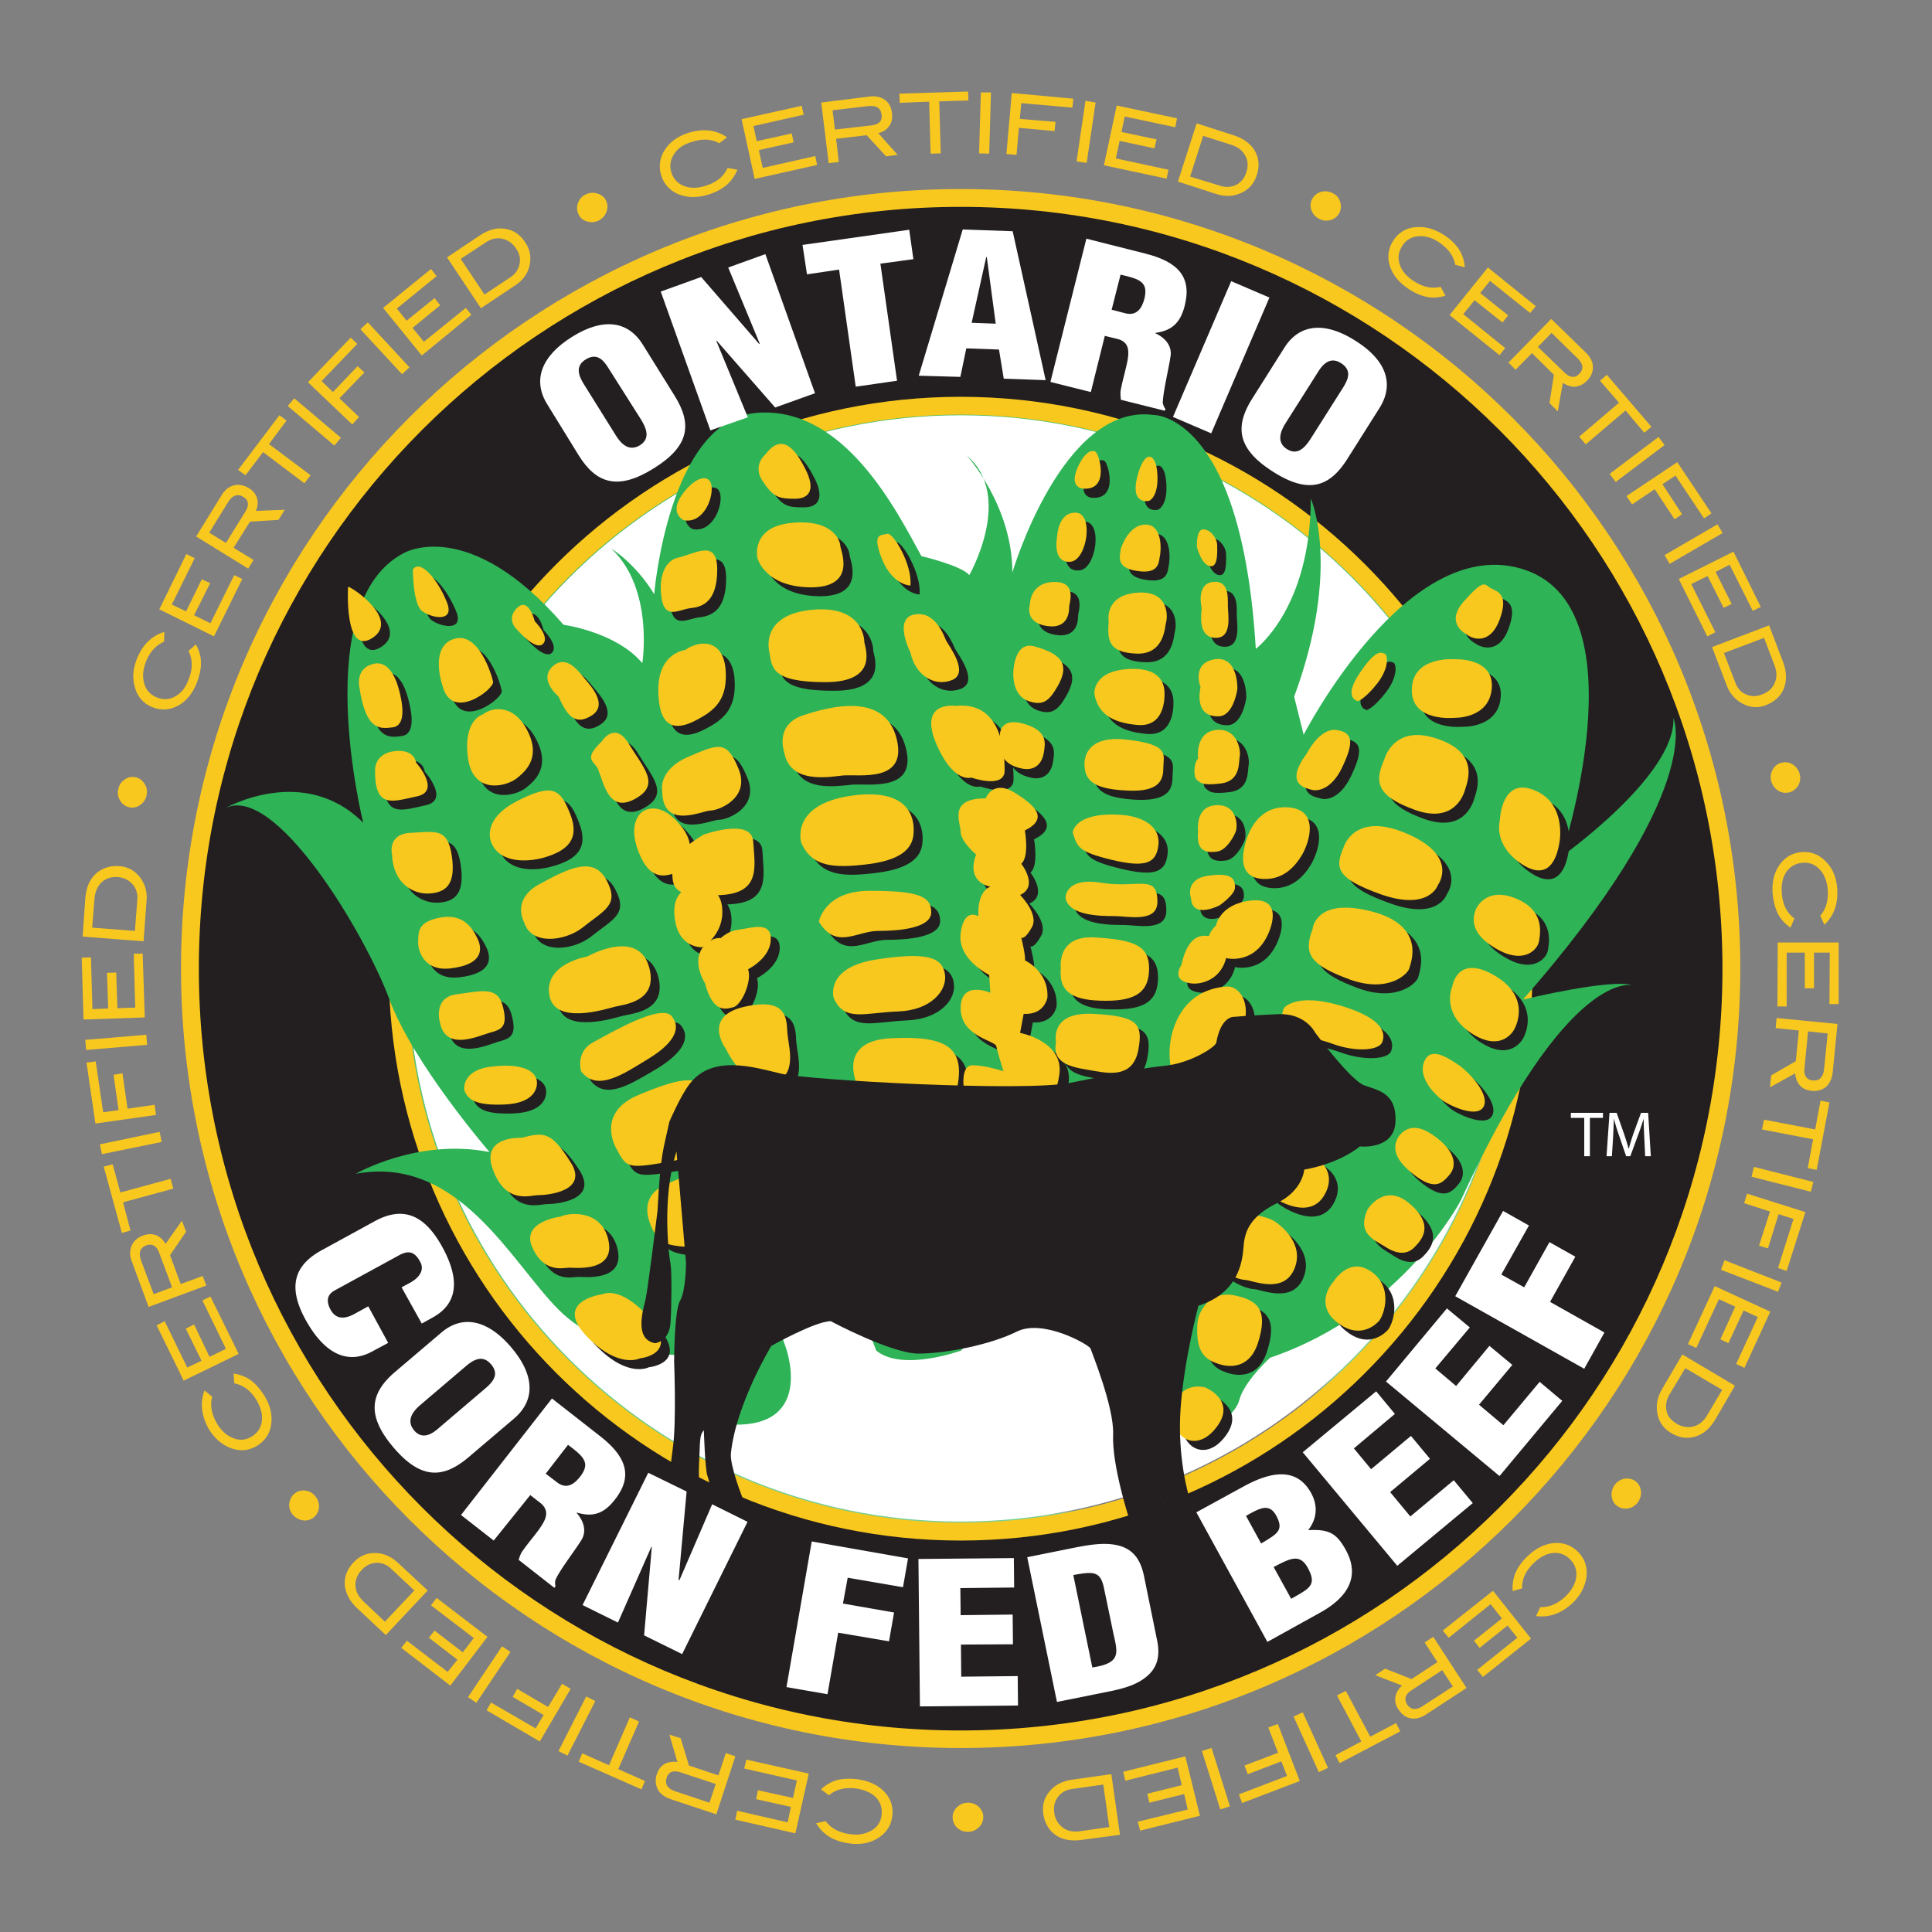 <svg id="Layer_1" xmlns="http://www.w3.org/2000/svg" xmlns:xlink="http://www.w3.org/1999/xlink" viewBox="0 0 65 65">
  <rect x="0" y="0" width="65" height="65" fill="#808080" stroke="none"/>
  <style>
  </style>
  <defs>
    <path id="SVGID_20_" d="M14.03-245.17h37.58V-183H14.03z"/>
  </defs>
  <clipPath id="SVGID_2_">
    <use xlink:href="#SVGID_20_" overflow="visible"/>
  </clipPath>
  <path d="M54.58 95.8c0 2.02-1.65 3.67-3.67 3.67H20.54c-2.02 0-3.67-1.65-3.67-3.67V39.98c0-2.02 1.65-3.67 3.67-3.67h30.37c2.02 0 3.67 1.65 3.67 3.67V95.8z" clip-path="url(#SVGID_2_)" fill-rule="evenodd" clip-rule="evenodd" fill="#00aeaa"/>
  <path d="M50.91 100.04H20.54c-2.34 0-4.24-1.9-4.24-4.24V39.98c0-2.34 1.9-4.24 4.24-4.24h30.37c2.34 0 4.24 1.9 4.24 4.24V95.8c0 2.34-1.9 4.24-4.24 4.24M20.54 36.87c-1.71 0-3.1 1.39-3.1 3.1V95.8c0 1.71 1.39 3.1 3.1 3.1h30.37c1.71 0 3.1-1.39 3.1-3.1V39.98c0-1.71-1.39-3.1-3.1-3.1H20.54z" clip-path="url(#SVGID_2_)" fill="#fff"/>
  <path d="M21.74 40.69c-.03-.29-.23-.45-.54-.45-.35 0-.56.27-.56.8 0 .38.09.74.59.74.32 0 .47-.2.51-.46h.95c-.09.71-.64 1.13-1.44 1.13-1 0-1.6-.55-1.6-1.44 0-.89.66-1.44 1.5-1.44.92 0 1.43.42 1.51 1.12h-.92zM22.91 39.64h.99v1.64c0 .27.06.5.46.5.36 0 .46-.21.46-.5v-1.64h.99v1.55c0 .88-.45 1.26-1.45 1.26-.93 0-1.45-.32-1.45-1.27v-1.54zM26.21 42.38v-2.74h.99v2.1h1.36v.64zM28.17 39.64h2.76v.72h-.88v2.02h-.99v-2.02h-.89zM31.09 39.64h.99v1.64c0 .27.06.5.46.5.36 0 .46-.21.46-.5v-1.64h.99v1.55c0 .88-.45 1.26-1.45 1.26-.93 0-1.45-.32-1.45-1.27v-1.54zM35.35 41.42v.95h-.99v-2.73h1.42c1 0 1.33.25 1.33.78 0 .31-.15.58-.51.67.32.11.51.17.51.73 0 .36-.01.48.1.48v.08h-1a1.87 1.87 0 0 1-.05-.48c0-.36-.07-.47-.53-.47h-.28zm0-.6h.39c.31 0 .47-.07.47-.26s-.17-.29-.4-.29h-.46v.55zM37.49 42.38v-2.74h2.45v.64h-1.47v.39h1.25v.64h-1.25v.43H40v.64zM20.81 45.6v.95h-.99v-2.73h1.42c1 0 1.33.25 1.33.78 0 .32-.15.58-.51.67.32.11.51.18.51.73 0 .36-.01.48.1.48v.08h-1a1.87 1.87 0 0 1-.05-.48c0-.36-.07-.48-.53-.48h-.28zm0-.6h.39c.31 0 .47-.07.47-.26s-.17-.29-.4-.29h-.46V45zM22.95 46.55v-2.73h2.45v.63h-1.47v.4h1.25v.63h-1.25v.43h1.53v.64zM27.3 44.61a.258.258 0 0 0-.14-.19.655.655 0 0 0-.25-.05c-.22 0-.31.06-.31.16 0 .41 1.73.15 1.73 1.15 0 .63-.58.94-1.41.94-.79 0-1.31-.42-1.33-.92h.95c.02.1.08.17.16.22.08.05.18.07.28.07.25 0 .41-.07.41-.2 0-.41-1.73-.13-1.73-1.17 0-.58.55-.87 1.3-.87.84 0 1.22.39 1.29.87h-.95zM28.55 46.55v-2.74H30c.87 0 1.28.36 1.28.92 0 .59-.39.96-1.25.96h-.5v.85h-.98zm1.4-1.49c.23 0 .4-.08.4-.32 0-.25-.32-.29-.53-.29h-.28v.61h.41zM34.49 45.17c0 .93-.69 1.46-1.58 1.46-.95 0-1.58-.53-1.58-1.46 0-.86.64-1.42 1.58-1.42 1.08-.01 1.58.7 1.58 1.42m-2.17 0c0 .35.12.79.59.79.43 0 .59-.33.59-.79 0-.37-.17-.77-.6-.76-.45 0-.58.41-.58.76M36.75 45.31l-.04-.62v-.87h.95v2.73h-.93l-1.07-1.49.04.63v.86h-.95v-2.73h.92zM39.63 44.61a.258.258 0 0 0-.14-.19.669.669 0 0 0-.26-.05c-.22 0-.31.06-.31.16 0 .41 1.73.15 1.73 1.15 0 .63-.58.94-1.41.94-.79 0-1.31-.42-1.33-.92h.95c.02.1.08.17.16.22.08.05.18.07.28.07.25 0 .41-.07.41-.2 0-.41-1.73-.13-1.73-1.17 0-.58.55-.87 1.3-.87.84 0 1.22.39 1.29.87h-.94zM40.57 46.55l1.08-2.74h1l1.08 2.74h-.98l-.12-.36h-.98l-.11.36h-.97zm1.57-1.91l-.31.98h.62l-.31-.98zM43.86 46.55v-2.73h1.44c.68 0 1.22.14 1.22.69 0 .28-.2.49-.39.6.33.08.5.33.5.63 0 .61-.51.82-1.3.82h-1.47zm.98-2.1v.46h.41c.2 0 .34-.08.34-.24 0-.21-.19-.22-.4-.22h-.35zm0 .96v.51h.43c.24 0 .43-.05.43-.25 0-.24-.23-.25-.54-.25h-.32zM46.91 46.55v-2.73h.99v2.09h1.36v.64zM49.43 46.55v-2.73h2.46v.63h-1.47v.4h1.24v.63h-1.24v.43h1.52v.64zM25.73 56.3l-.15-.85c-.89.83-1.8 1.07-2.98 1.07-1.5 0-2.82-.74-2.82-2.39 0-3.6 5.63-1.96 5.63-3.44 0-.57-.7-.65-1.03-.65-.44 0-1.03.09-1.1.77h-3.02c0-1.68 1.19-2.66 4.32-2.66 3.75 0 3.97 1.39 3.97 3.28v3.7c0 .45.02.68.42 1.01v.15h-3.24zm-.32-3.51c-1.03.5-2.39.26-2.39 1.28 0 .39.38.67 1 .67 1.11 0 1.47-.86 1.39-1.95M32.32 53.83c0 .32.12.56.33.72.2.15.47.24.77.24.48 0 1-.15 1-.71 0-1.27-4.85-.26-4.85-3.32 0-2.02 2.1-2.61 3.75-2.61 1.72 0 3.75.39 3.93 2.49h-2.86a.818.818 0 0 0-.3-.57c-.17-.14-.39-.2-.63-.2-.54 0-.89.17-.89.56 0 1.1 5 .36 5 3.32 0 1.65-1.36 2.76-4.26 2.76-1.81 0-3.81-.56-3.97-2.69h2.98zM43.66 51.4c-.02-.35-.14-.62-.33-.82-.2-.21-.47-.32-.82-.32-1.18 0-1.38 1.22-1.38 2.16 0 1.19.45 1.98 1.38 1.98.82 0 1.13-.56 1.22-1.18h3.17c-.14 1.19-.68 2.02-1.48 2.55-.79.51-1.81.74-2.92.74-2.55 0-4.52-1.44-4.52-4.11 0-2.7 1.9-4.26 4.52-4.26 2.12 0 4.11.91 4.34 3.25h-3.18zM20.46 61.55h-.66l1.07-2.73h.72l1.06 2.73h-.68l-.19-.56h-1.11l-.21.56zm.37-1.04h.76l-.37-1.08h-.01l-.38 1.08zM23.39 60.7c0 .15.09.44.64.44.3 0 .63-.06.63-.35 0-.21-.23-.27-.54-.34l-.32-.07c-.48-.1-.95-.2-.95-.8 0-.3.18-.84 1.15-.84.92 0 1.17.55 1.17.88h-.6c-.02-.12-.07-.41-.61-.41-.24 0-.52.08-.52.33 0 .21.19.26.32.29l.73.16c.41.09.79.24.79.73 0 .82-.92.89-1.18.89-1.1 0-1.28-.57-1.28-.91h.57zM27.6 59.71c-.05-.16-.15-.47-.67-.47-.3 0-.74.18-.74.95 0 .49.21.93.74.93.35 0 .59-.18.67-.51h.63c-.13.59-.55 1.01-1.3 1.01-.8 0-1.37-.49-1.37-1.43 0-.95.61-1.44 1.38-1.44.9 0 1.26.56 1.3.97h-.64zM28.56 59.92h1.17v.49h-1.17zM30.55 61.55h-.66l1.07-2.73h.72l1.06 2.73h-.68l-.19-.56h-1.11l-.21.56zm.37-1.04h.76l-.37-1.08h-.01l-.38 1.08zM35.39 61.74l-.36-.31c-.28.15-.59.18-.77.18-.4 0-1.44-.16-1.44-1.44s1.04-1.44 1.44-1.44c.4 0 1.44.16 1.44 1.44 0 .45-.13.76-.31.97l.33.28-.33.32zm-.77-1.24l.32.27c.08-.14.14-.33.14-.58 0-.76-.48-.95-.81-.95-.34 0-.82.19-.82.95s.48.95.82.95c.1 0 .22-.02.34-.07l-.3-.26.31-.31zM38.57 60.59c0 .72-.48 1.03-1.23 1.03-.28 0-.69-.06-.95-.33-.16-.17-.23-.39-.23-.66v-1.81h.64v1.77c0 .38.24.55.53.55.43 0 .61-.19.61-.52v-1.8h.64v1.77zM39.43 61.55h-.66l1.07-2.73h.72l1.06 2.73h-.68l-.19-.56h-1.11l-.21.56zm.38-1.04h.76l-.37-1.08h-.01l-.38 1.08zM42.04 60.99h.63v.56h-.63zM44.41 58.74c.4 0 1.44.15 1.44 1.44 0 1.28-1.04 1.44-1.44 1.44-.4 0-1.44-.15-1.44-1.44 0-1.28 1.05-1.44 1.44-1.44m0 2.39c.34 0 .81-.19.81-.95s-.48-.95-.81-.95c-.34 0-.82.19-.82.95.01.76.48.95.82.95M46.31 58.82h1.52c.8 0 .95.54.95.77 0 .3-.17.56-.46.65.25.1.38.18.38.69 0 .4 0 .5.13.54v.07h-.69c-.04-.13-.07-.27-.07-.55 0-.37-.03-.52-.49-.52h-.65v1.07h-.61v-2.72zm1.35 1.2c.33 0 .48-.1.48-.37 0-.14-.07-.36-.44-.36h-.78v.73h.74zM50.66 60.07h1.25v1.47h-.42l-.06-.34c-.16.17-.39.41-.94.41-.72 0-1.38-.47-1.38-1.43 0-.74.45-1.44 1.46-1.44h.01c.92 0 1.28.54 1.32.92h-.63c0-.11-.21-.45-.66-.45-.45 0-.86.28-.86.98 0 .74.45.94.87.94.14 0 .6-.05.73-.6h-.7v-.46z" clip-path="url(#SVGID_2_)" fill="#fff"/>
  <g>
    <defs>
      <path id="SVGID_32_" d="M14.03-245.17h37.58V-183H14.03z"/>
    </defs>
    <clipPath id="SVGID_3_">
      <use xlink:href="#SVGID_32_" overflow="visible"/>
    </clipPath>
  </g>
  <g>
    <defs>
      <path id="SVGID_43_" d="M16.89 34.64c0-9.08 7.36-16.43 16.43-16.43 9.08 0 16.43 7.36 16.43 16.43s-7.36 16.43-16.43 16.43-16.43-7.36-16.43-16.43m-5.45 0c0 12.09 9.8 21.88 21.88 21.88 12.08 0 21.89-9.8 21.89-21.88 0-12.09-9.8-21.88-21.89-21.88-12.08-.01-21.88 9.79-21.88 21.88"/>
    </defs>
    <clipPath id="SVGID_5_">
      <use xlink:href="#SVGID_43_" overflow="visible"/>
    </clipPath>
    <radialGradient id="SVGID_7_" cx=".503" cy="-448.118" r="1" gradientTransform="matrix(21.883 0 0 -21.883 22.322 -9771.53)" gradientUnits="userSpaceOnUse">
      <stop offset="0" stop-color="#fff"/>
      <stop offset=".113" stop-color="#fafdfb"/>
      <stop offset=".253" stop-color="#eaf7ee"/>
      <stop offset=".407" stop-color="#d1eeda"/>
      <stop offset=".572" stop-color="#aee1bd"/>
      <stop offset=".745" stop-color="#81d198"/>
      <stop offset=".923" stop-color="#4abd6c"/>
      <stop offset="1" stop-color="#30b357"/>
    </radialGradient>
    <path clip-path="url(#SVGID_5_)" fill="url(#SVGID_7_)" d="M11.44 12.75h43.77v43.77H11.44z"/>
  </g>
  <g>
    <defs>
      <path id="SVGID_46_" d="M.64-.21H64v65.95H.64z"/>
    </defs>
    <clipPath id="SVGID_9_">
      <use xlink:href="#SVGID_46_" overflow="visible"/>
    </clipPath>
    <path d="M13.72 32.58c0-10.28 8.33-18.61 18.6-18.61s18.6 8.33 18.6 18.61-8.33 18.61-18.6 18.61-18.6-8.33-18.6-18.61" clip-path="url(#SVGID_9_)" fill="#fff"/>
    <path d="M32.32 6.36C17.84 6.36 6.09 18.1 6.09 32.58s11.74 26.23 26.23 26.23 26.23-11.74 26.23-26.23S46.81 6.36 32.32 6.36m0 44.87c-10.29 0-18.64-8.35-18.64-18.64 0-10.3 8.35-18.64 18.64-18.64 10.3 0 18.64 8.35 18.64 18.64 0 10.29-8.34 18.64-18.64 18.64" clip-path="url(#SVGID_9_)" fill="#f9c81e"/>
    <path d="M32.32 6.96c-14.15 0-25.63 11.47-25.63 25.63 0 14.15 11.47 25.63 25.63 25.63s25.63-11.47 25.63-25.63c0-14.16-11.48-25.63-25.63-25.63m0 44.87c-10.63 0-19.24-8.62-19.24-19.24 0-10.63 8.61-19.24 19.24-19.24 10.63 0 19.24 8.62 19.24 19.24s-8.61 19.24-19.24 19.24" clip-path="url(#SVGID_9_)" fill="#231f20"/>
    <path d="M22.97 45.59s-2.57.08-4.17-1.52c-1.61-1.61-3.37-5.22-6.83-4.58 0 0 2.09-1.21 4.5-.73 0 0-2.57-2.97-3.37-5.14-.8-2.17-3.85-7.31-5.54-6.42 0 0 2.65-1.53 4.66.48 0 0-1.85-7.39 1.36-9.07 0 0 2.17-1.29 5.38 2.41 0 0 1.77.24 2.65 1.29 0 0 .4-2.49-1.04-3.85 0 0 .8.48 1.44 1.53 0 0 .48-5.86 3.45-6.1 2.97-.24 4.74 3.37 5.54 4.82 0 0 1.36.32 1.61.64 0 0 1.52-2.65-.08-4.02 0 0 1.53 1.68 1.53 3.93 0 0 1.68-5.7 4.74-5.3 0 0 2.97-.08 3.45 7.87 0 0 1.85-1.37 1.85-5.06 0 0 1.04 2.33-.56 6.67l.32 1.28s3.53-6.9 7.47-5.54c3.93 1.37 1.2 9.64 1.2 9.64s3.85-2.73 3.77-4.66c0 0 1.12 2.41-5.06 9.47 0 0 2.97-.72 3.69-.48 0 0-2.17-.64-5.78 7.23 0 0-1.93 3.77-6.42 5.3 0 0-.88.8-1.04 1.44-.16.64-1.77 1.76-3.05.56l.32-3.21-4.42-1.36-2.21 2.33s-1.97.72-2.85 0l-1.05-2.73s-.8-.48-1.61-.32c0 0-.88 1.77-.4 2.89 0 0 1.04 2.73-1.77 2.65l-1.68-2.34z" clip-path="url(#SVGID_9_)" fill="#2fb357"/>
    <path d="M12.01 20.04s-.14 2.33.81 1.73c.95-.6-.64-1.7-.81-1.73M12.4 23.42s-.14-.6.42-.77c.57-.17.81.46.92.88.11.42.25 1.16-.21 1.23-.46.07-.92.11-1.13-1.34M12.92 26.17s0-.53.67-.6c.67-.07.7.39.7.39s.85.95.04 1.13c-.8.17-1.44.46-1.41-.92M13.49 29.06s-.17-.7.64-.74c.81-.04 1.23-.18 1.37.78.14.95-.18 1.23-.74 1.27-.57.03-1.23-.36-1.27-1.31M14.37 32.09s.07.91 1.09.79 1.09-.57.92-.97c-.18-.39-.49-.88-1.27-.74-.77.15-.74.47-.74.92M15.11 34.74s-.28-.88.56-.99c.85-.11 1.38-.28 1.55.42.18.7-.07.77-.46.88-.38.11-1.44.61-1.65-.31M15.92 36.98s-.12-.68.96-.8 1.45.2 1.49.48c.04.28-.12.76-1.09.8-.96.04-1.24-.16-1.36-.48M17.85 38.58s-1.41-.08-.96 1.08c.44 1.17 1.25.85 1.53.85s1.72-.12 1.08-1.13c-.65-.99-.89-.99-1.65-.8M19.17 41.24s-1.37.16-.96 1.04c.4.88 1.04.68 1.24.68.2 0 1.57.16 1.33-.92-.24-1.09-1.41-.92-1.61-.8M20.58 43.84s-1.75.22-.48 1.48c1.04 1.05 1.73.68 1.73.68s1.48-.14.16-1.52c-.89-.92-1.41-.64-1.41-.64M14.2 19.46s0 1.14.3 1.39c.3.24 1.14.42.84-.3-.3-.73-.9-1.45-1.14-1.09M15.2 23.41s-.48-1.33.36-1.61 1.28 1.2 1.32 1.45c.04.24-1.36 1.32-1.68.16M16.57 24.34s-.68.16-.52 1.45c.16 1.28 1.28 1 1.64.72.36-.28.84-.76.32-1.69-.52-.93-1.29-.65-1.44-.48M16.84 28.67s-.4-.76.84-1.41c1.24-.64 1.49-.4 1.81.44.32.84-.1 1.22-.88 1.44-.56.17-1.48.21-1.77-.47M17.93 31.32s-.44-.76.52-1.28 1.81-.96 2.25-.12c.44.84-.06.99-.84 1.61-.57.43-1.69.59-1.93-.21M20.06 32.48s1.74-1 2.09.4c.28 1.13-.84 1.21-1.17 1.29-.32.08-2.05.64-2.21-.4-.16-1.05 1.29-1.29 1.29-1.29M19.86 36.34s-.2-.64.4-.96c.6-.32 2.29-1.33 2.65-.88.36.44 0 .96-.8 1.45-.81.47-1.73 1.11-2.25.39M21.02 38.91s-.69-1.16.76-1.76c1.44-.6 2.25-.8 2.49.24.24 1.04-.08 1.77-1.49 2.01-1.4.23-1.4.19-1.76-.49M22.47 42s-.96-1.25.16-1.81 3.17-1.12 3.09.6c-.08 1.73-2.89 1.61-3.25 1.21M17.73 21.52s-.44-.36-.04-.76.6.44.6.44.52.52.28.76c-.24.25-.84-.44-.84-.44M19.09 23.73s-.71-.59-.16-1.04c.44-.36.84.2 1.04.44.2.24.8.88.24 1.24-.55.37-.84 0-1.12-.64M20.54 25.26s.44-.72.92.08c.48.8 1.08 1.37.2 1.85-.88.48-1.04-.52-1.24-1-.12-.29-.52-.33.12-.93M21.94 27.59s-.56.32-.16 1.37c.4 1.04.97.8 1.25.72.28-.08.84-.76.2-1.56-.64-.81-1.13-.61-1.29-.53M23.3 17.8s-.5-.23-.05-.85c.45-.63.95-.72.99-.27.05.44-.31 1.25-.94 1.12M22.53 20s0-.81.59-.95c.59-.13 1.31-.63 1.31.41 0 1.03-.45 1.26-.9 1.31-.46.05-1 .5-1-.77M23.35 22.17s-.95.09-.9 1.44c.04 1.35.72 1.22 1.31.9.59-.31 1.04-.68.95-1.71-.1-1.04-.91-.95-1.36-.63" clip-path="url(#SVGID_9_)" fill="#231f20"/>
    <path d="M22.58 26.9s-.15-.69.86-1.13c1.04-.45 1.31-.58 1.71.41.4.99-.68 1.4-.95 1.4-.27-.01-1.62.67-1.62-.68M23.98 28.39s1.62-.59 1.67.23c.04.81.27 1.71-1.04 1.8-1.31.09-1.62-.09-1.67-.54-.04-.46-.09-.82 1.04-1.49" clip-path="url(#SVGID_9_)" fill="#231f20"/>
    <path d="M23.93 32.17s-.72.05-.9-.81c-.18-.86.23-1.13.5-1.22.27-.09 1.04-.09 1.08.77.04.85-.68 1.26-.68 1.26" clip-path="url(#SVGID_9_)" fill="#231f20"/>
    <path d="M24.02 33.39s-.59-.9.13-1.4c.72-.5 1.35.68 1.35 1.13 0 .45-.32 1.03-.54 1.08-.22.04-.67.22-.94-.81" clip-path="url(#SVGID_9_)" fill="#231f20"/>
    <path d="M24.47 31.95s.27-.32.68-.36c.41-.05 1.13-.32 1.08.36-.05.67-.9 1.03-.9 1.03l-.86-1.03zM26.05 15.59s-.45.36-.09.9.54.58 1.08.58.68-.36.36-.99c-.32-.62-.77-1.26-1.35-.49M25.78 19.06s-.23-1.03 1.17-1.17c1.4-.13 1.63.63 1.63.77 0 .13.58 1.4-.99 1.4-1.59-.01-1.81-1-1.81-1M26.18 22.21s-.32-1.22 1.4-1.4c1.71-.18 1.8.95 1.8 1.08 0 .13.54 1.35-1.31 1.35-1.84.01-1.8-.49-1.89-1.03M26.68 25.59s-.31-.9.63-1.22c.95-.32 2.75-.76 3.16.77.41 1.53-1.26 1.21-1.8 1.26-.55.05-1.81.27-1.99-.81M27.26 28.65s-.4-1.26 1.62-1.58c2.03-.32 2.16.77 2.16 1.13 0 .36-.05.99-1.58 1.17-1.11.14-1.83.09-2.2-.72M27.85 31.31s.18-1.04 1.71-1.04c1.63 0 2.07.18 2.07.72s-1.08.63-1.8.63c-.72.01-1.39.64-1.98-.31M28.35 33.88s-.32-1.04 1.44-1.31 2.21-.04 2.3.5c.09.54-.45 1.21-1.57 1.26-1.14.05-1.81.36-2.17-.45M29.16 36.85s-.77-1.53 1.12-1.62c1.89-.09 2.57.32 2.16 1.89-.4 1.58-3.28-.27-3.28-.27M30.94 20s-.6 0-.96-.9 0-.78.18-.85c.17-.06.84 1.03.78 1.75M30.94 22.25s-.6-1.17.16-1.29c.67-.11.96.73 1.04.88.08.16.8 1.08.2 1.33-.6.24-1.24-.16-1.4-.92M32.46 24.05s-1.35-.21-.6 1.41c.56 1.2 1.12 1 1.12 1s1.12.4 1.12-.24-.12-2.33-1.64-2.17M36.76 16.75s-.52 0-.2-.72c.23-.53.48-.6.6-.52.12.07.48 1.28-.4 1.24M35.87 18.31s.04-.8.64-.76c.6.04.36 1.61-.2 1.64-.56.05-.48-.64-.44-.88M34.95 20.64s0-.76.84-.76c.76 0 .48.72.48.84s0 .76-.76.64-.56-.72-.56-.72M34.39 22.97s0-1.12.72-.92c.87.24 1.22.58.76 1.37-.28.48-.48.64-.96.48-.48-.17-.52-.73-.52-.93" clip-path="url(#SVGID_9_)" fill="#231f20"/>
    <path d="M33.95 25.06s-.04-.64.8-.4c.84.24.72.68.68.96-.04.28-.24.76-.96.48-.73-.28-.52-1.04-.52-1.04M38.96 17.15s-.64.16-.4-.8c.24-.96.64-.84.68-.08.05.76-.28.88-.28.88M38 18.79s.24-.84.84-.84.52.93.48 1.08c-.04.16 0 .6-.76.48-.76-.11-.56-.52-.56-.72M37.6 21.2s-.16-.88.97-.96c1.12-.08 1 .88.96 1-.04.12-.04 1.08-1 1.04-.97-.03-.97-.48-.93-1.08M37.12 23.65s-.08-.76 1.12-.84c1.2-.08 1.24.6 1.24.84s-.04 1.13-.92 1.04c-.88-.08-1.32-.4-1.44-1.04M36.8 26.1s-.16-1.08 1.37-.92c1.52.16 1.28.52 1.28.92s-.08.84-1.16.81c-1.09-.05-1.45-.29-1.49-.81M36.39 28.31s.04-.68 1.57-.6c.8.04 1.41.4 1.32 1.04-.07.57-.4.76-1.56.48-1.16-.28-1.16-.44-1.33-.92M36.15 30.52s-.04-.72 1.2-.52c1.24.2 1.89-.32 1.89.64 0 .72-1 .48-1.44.48-.44 0-1.52 0-1.65-.6M35.99 32.88s-.16-1.12 1.16-1.04c1.32.08 1.81.28 1.81 1.04s-.4 1.08-1.45 1.08c-1.03.01-1.6-.23-1.52-1.08M35.83 35.37s-.24-1.04 1.24-.97c1.49.08 1.69.32 1.53 1.2-.16.88-.84.84-1.48.72-.64-.1-1.45-.18-1.29-.95M40.57 18.71s-.04-.64.24-.6c.28.04.44.36.44.52 0 .16.04.72-.2.72-.24.01-.4-.35-.48-.64M40.73 20.76s-.2-.8.36-.88c.56-.08.52.52.52.8s.16 1.08-.4 1.08-.52-.64-.48-1M40.69 23.41s-.32-.8.48-.93c.8-.12.76 1 .76 1s-.12.92-.64.92-.72-.35-.6-.99M40.61 25.82s-.12-.88.6-.97c.72-.08.84.68.8.88-.04.2.04.84-.64.92-.68.08-.68-.04-.8-.12-.12-.07-.12-.55.04-.71M40.61 28.27s-.12-.84.6-.88c.72-.04.72.68.68.84-.04.16-.32.68-.64.72-.32.04-.72.04-.64-.68M40.37 30.52s-.24-.65.6-.76c.84-.12.88.16.88.4 0 .24-.52.6-.52.6s-.92.48-.96-.24M40.05 32.77s.12-.72.52-.92c.4-.2.96.16 1 .36.04.2-.04.6-.32.88s-.76.4-1.13.24c-.35-.16-.07-.56-.07-.56M39.73 36.34s-.24-.8.16-1.68c.4-.89 1.13-1.13 1.69-1.17.56-.04 1.16 1.05-.12 2.41-1.29 1.36-1.73.44-1.73.44M45.99 23.89s-.52-.08.04-.92c.56-.84.73-.72.84-.68.12.04.16.48-.24 1s-.64.6-.64.6M44.26 25.66s.44-.88 1-.8c.56.08.6.4.2 1.24-.4.85-.92.81-1.04.76-.12-.04-.96-.12-.16-1.2M42.18 28.75s.24-1.32 1.41-1.28c1.17.04.76 1.2.52 1.61-.24.4-.64.84-1.32.8-.7-.05-.74-.61-.61-1.13" clip-path="url(#SVGID_9_)" fill="#231f20"/>
    <path d="M41.21 31.44s.12-.72 1.16-.84c1.05-.12.76.8.56 1.2-.2.4-.56.76-1.17.76-.59 0-1.15-.56-.55-1.12M49.24 24.45s1.17.04 1.25-1c.08-1.04-1.25-.96-1.25-.96s-1.4-.12-1.44 1c-.04 1.12 1.44.96 1.44.96M46.87 25.86s.28-1.12 1.6-.76c1.67.45 1.21 1.49 1.13 1.77-.08.28-.44 1.13-1.69.68-1.24-.45-1.4-.89-1.04-1.69M45.51 28.79s.36-1.2 2.13-.44 1.04 1.73 1.04 1.73-.28.89-1.89.32c-1.6-.57-1.56-.93-1.28-1.61M44.46 31.56s.08-1.09 1.96-.6c1.89.48 1.32 1.77 1.29 1.93-.04.16-.68.84-2.01.36-1.32-.49-1.56-.85-1.24-1.69M43.5 34.21s.4-.52 1.89-.08c1.48.44 1.52.96 1.41 1.24-.12.28-.92.32-1.69.04-.77-.28-1.97-.36-1.61-1.2M43.02 40.51s1.24.92 1.81.04c.56-.88-.28-1.57-1.17-1.57s-1.04 1.21-.64 1.53M43.18 41.4s1.04.64.68 1.57c-.36.92-1.44.4-1.69.4s-1.6-.48-1.28-1.56c.32-1.1 2.09-.57 2.29-.41M41.25 46.17s1 .44 1.37-.68 0-1.45-.8-1.61c-.8-.16-1.24.52-1.24 1.04-.01.53.03 1.05.67 1.25M40.85 46.98s1.08.44.36 1.36c-.72.93-1.61.24-1.41-.68.21-.93 1.05-.68 1.05-.68M49.64 21.65s-.76-.36-.08-1.12c.68-.76.68-.56.88-.44.2.12.64.16.32 1.04-.31.88-.92.67-1.12.52M50.77 27.91s.04-1.44 1.12-1.04c1.09.4.92 1.61.88 1.81-.04.2-.22 1.39-1.28.68-.97-.65-.72-1.45-.72-1.45M49.96 30.88s.32-.76 1.32-.36.84 1.16.8 1.44c-.04.28-.48.76-1.32.32-.83-.44-1-.92-.8-1.4M49.16 33.49s.16-1.12 1.44-.36c1.28.76.64 1.81.64 1.81s-.4.8-1.44.12c-1.04-.69-.64-1.57-.64-1.57M48.76 37.26s-.76-.6-.56-1.2c.2-.6.8-.16 1.12.04.32.2 1.12 1 .88 1.44-.24.44-1.36-.16-1.44-.28M47.31 38.62s.32-.72 1.16-.16c.85.56.85 1.08.61 1.37-.24.28-.48.56-1.21 0-.72-.56-.68-.96-.56-1.21M46.31 40.99s.56-.92 1.4-.2c.84.72.44 1.21.16 1.49s-.64.2-1-.04c-.36-.24-.92-.44-.56-1.25M45.15 43.44s.52-.88 1.28-.36c.76.53.44 1.49.24 1.69-.2.2-.72.56-1.4 0-.69-.56-.25-1.21-.12-1.33M24.71 35.58s-.8-1.09.64-1.41c1.44-.32 1.41.4 1.44.88.04.48.36 1.44-.48 1.69-.83.24-1.44-.85-1.6-1.16M32.74 37.02s-.16-.89.28-.89c.44 0 1.05.2 1.05.2s-.2-.64-.24-.84c-.04-.2-1.21-.32-1.21-1.28s1.01-.52 1.01-.52l-.04-.6s-1.08-.52-.97-1.41c.12-.88.6-.56.6-.56s-.08-.8.4-1c0 0-.84-.12-.48-1.08 0 0-.52-.44-.52-.76s-.44-1.12.85-1.12c0 0 .24-.64.96-.2s1.17.88.36 1.28c0 0 .16.88-.12 1.12 0 0 .6.76-.04 1.04 0 0 .64.64.4 1.08-.24.44-.36.36-.36.36s.16.64.12.76c0 0 .8.36.76 1.24 0 0-.08.6-.8.56l-.12.64s1.49.28 1.32 1.41c-.16 1.12-.68 1.16-.68 1.16s-2.41.45-2.53-.59" clip-path="url(#SVGID_9_)" fill="#231f20"/>
    <path d="M11.71 19.74s-.14 2.33.81 1.73c.95-.61-.64-1.7-.81-1.73M12.09 23.12s-.14-.6.42-.77c.56-.18.81.46.92.88.11.42.25 1.17-.21 1.24-.46.06-.91.1-1.13-1.35M12.62 25.87s0-.53.67-.6c.67-.07.71.39.71.39s.85.95.04 1.13c-.82.17-1.45.46-1.42-.92M13.19 28.76s-.18-.71.64-.74c.81-.04 1.23-.18 1.37.77.14.95-.18 1.23-.74 1.27-.57.04-1.23-.35-1.27-1.3M14.07 31.79s.07.91 1.09.79 1.09-.58.92-.97c-.18-.39-.49-.88-1.27-.74-.77.15-.74.47-.74.92M14.81 34.44s-.28-.88.56-.99c.85-.11 1.38-.28 1.55.42.18.71-.07.77-.46.88-.38.11-1.44.61-1.65-.31M15.62 36.68s-.12-.69.96-.8c1.08-.12 1.44.2 1.48.48.04.28-.12.76-1.09.8-.95.04-1.23-.16-1.35-.48M17.55 38.28s-1.41-.08-.96 1.09c.44 1.16 1.24.84 1.52.84s1.73-.12 1.08-1.12c-.64-1.01-.88-1.01-1.64-.81M18.87 40.93s-1.36.16-.96 1.04c.4.88 1.04.68 1.24.68.2 0 1.56.16 1.32-.92-.23-1.08-1.4-.92-1.6-.8M20.28 43.54s-1.75.22-.48 1.48c1.04 1.04 1.73.68 1.73.68s1.48-.14.16-1.53c-.89-.91-1.41-.63-1.41-.63M13.89 19.16s0 1.14.3 1.39c.3.24 1.14.42.84-.3-.29-.73-.89-1.46-1.14-1.09M14.9 23.11s-.48-1.33.36-1.61 1.28 1.2 1.33 1.44c.03.25-1.37 1.33-1.69.17M16.26 24.03s-.68.16-.52 1.44c.16 1.28 1.28 1 1.64.72.36-.28.84-.76.32-1.69-.51-.91-1.28-.63-1.44-.47M16.54 28.37s-.4-.76.84-1.41c1.24-.64 1.48-.4 1.81.44.32.84-.1 1.22-.88 1.45-.56.16-1.48.2-1.77-.48M17.63 31.02s-.44-.76.53-1.28c.96-.52 1.81-.96 2.25-.12.44.84-.07.99-.84 1.61-.58.43-1.7.59-1.94-.21M19.76 32.18s1.74-.99 2.09.4c.28 1.12-.84 1.21-1.16 1.29-.32.08-2.05.64-2.21-.4-.17-1.05 1.28-1.29 1.28-1.29M19.55 36.04s-.2-.64.4-.97c.6-.32 2.29-1.32 2.65-.88.36.44 0 .96-.8 1.44-.8.49-1.72 1.13-2.25.41M20.72 38.61s-.68-1.17.76-1.77c1.44-.6 2.25-.8 2.49.24.24 1.04-.08 1.77-1.49 2.01-1.4.24-1.4.2-1.76-.48M22.16 41.7s-.96-1.24.16-1.81c1.12-.56 3.17-1.13 3.09.6-.07 1.73-2.88 1.61-3.25 1.21M17.43 21.22s-.44-.36-.04-.76.6.44.6.44.52.52.28.76c-.24.25-.84-.44-.84-.44M18.79 23.43s-.72-.59-.16-1.04c.44-.36.84.2 1.04.44.2.24.8.88.24 1.24s-.84 0-1.12-.64M20.24 24.95s.44-.72.92.08c.48.8 1.09 1.37.2 1.85-.88.48-1.04-.52-1.24-1-.12-.28-.52-.32.12-.93M21.64 27.29s-.56.32-.16 1.36c.4 1.05.97.8 1.24.72.28-.08.85-.76.2-1.57-.64-.8-1.12-.6-1.28-.51M23 17.5s-.5-.23-.05-.86.95-.72.99-.27c.05.45-.31 1.26-.94 1.13M22.23 19.7s0-.81.59-.94c.59-.14 1.31-.63 1.31.4 0 1.04-.45 1.26-.9 1.3-.46.06-1 .51-1-.76M23.05 21.87s-.95.09-.9 1.44c.04 1.35.72 1.22 1.31.9.58-.31 1.04-.67.95-1.71-.1-1.04-.92-.95-1.36-.63" clip-path="url(#SVGID_9_)" fill="#f9c81e"/>
    <path d="M22.28 26.6s-.15-.69.86-1.13c1.04-.45 1.31-.58 1.71.4.4.99-.68 1.4-.95 1.4-.27 0-1.62.68-1.62-.67M23.67 28.08s1.62-.58 1.67.23c.05.81.27 1.71-1.04 1.8-1.31.09-1.62-.09-1.67-.54-.04-.45-.08-.81 1.04-1.49" clip-path="url(#SVGID_9_)" fill="#f9c81e"/>
    <path d="M23.63 31.87s-.72.04-.9-.81c-.18-.86.22-1.13.49-1.22.27-.09 1.04-.09 1.08.76.05.86-.67 1.27-.67 1.27" clip-path="url(#SVGID_9_)" fill="#f9c81e"/>
    <path d="M23.72 33.08s-.59-.9.13-1.4c.72-.5 1.35.68 1.35 1.13 0 .45-.31 1.04-.54 1.08-.22.05-.67.23-.94-.81" clip-path="url(#SVGID_9_)" fill="#f9c81e"/>
    <path d="M24.17 31.64s.27-.32.68-.36c.4-.05 1.13-.32 1.08.36-.04.68-.9 1.04-.9 1.04l-.86-1.04zM25.75 15.29s-.45.36-.09.9.54.59 1.08.59.68-.36.36-.99c-.32-.64-.77-1.27-1.35-.5M25.48 18.76s-.23-1.04 1.17-1.17c1.4-.13 1.62.63 1.62.77 0 .13.59 1.4-.99 1.4-1.58-.01-1.8-1-1.8-1M25.88 21.91s-.32-1.21 1.4-1.39c1.71-.18 1.8.94 1.8 1.08 0 .13.54 1.35-1.31 1.35-1.84 0-1.8-.5-1.89-1.04M26.38 25.29s-.32-.9.63-1.22c.95-.32 2.75-.77 3.15.76.4 1.53-1.27 1.21-1.8 1.26-.54.06-1.8.28-1.98-.8M26.96 28.36s-.4-1.26 1.62-1.58c2.03-.31 2.16.77 2.16 1.13 0 .36-.05.99-1.58 1.17-1.12.13-1.84.09-2.2-.72M27.55 31.01s.18-1.04 1.71-1.04c1.63 0 2.07.18 2.07.72s-1.08.63-1.8.63c-.72.01-1.4.64-1.98-.31M28.05 33.58s-.32-1.03 1.44-1.3 2.21-.05 2.3.49c.09.54-.45 1.22-1.58 1.26-1.13.04-1.8.36-2.16-.45M28.86 36.55s-.77-1.53 1.13-1.62c1.89-.09 2.57.31 2.16 1.89-.41 1.58-3.29-.27-3.29-.27M30.63 19.7s-.6 0-.96-.9 0-.78.18-.84c.18-.07.85 1.02.78 1.74M30.63 21.95s-.6-1.17.16-1.28c.68-.11.97.72 1.04.88.08.16.8 1.09.2 1.33s-1.24-.17-1.4-.93M32.16 23.75s-1.36-.21-.6 1.41c.56 1.2 1.12 1 1.12 1s1.12.4 1.12-.24-.11-2.33-1.64-2.17M36.46 16.44s-.52 0-.2-.72c.24-.53.48-.6.6-.52.12.08.48 1.29-.4 1.24M35.57 18.01s.04-.8.64-.76c.6.04.36 1.61-.2 1.65-.56.04-.48-.65-.44-.89M34.65 20.34s-.01-.76.84-.76c.76 0 .48.72.48.84s0 .76-.76.64-.56-.72-.56-.72M34.09 22.67s0-1.13.72-.92c.87.24 1.22.58.76 1.36-.28.48-.48.64-.96.48-.48-.16-.52-.72-.52-.92" clip-path="url(#SVGID_9_)" fill="#f9c81e"/>
    <path d="M33.64 24.75s-.04-.64.8-.4c.84.24.72.68.68.96-.04.28-.24.76-.97.48-.71-.27-.51-1.04-.51-1.04M38.66 16.85s-.64.16-.4-.8c.24-.96.64-.84.68-.08.04.76-.28.88-.28.88M37.7 18.49s.24-.84.84-.84.52.92.48 1.08c-.04.16 0 .6-.76.48-.76-.11-.56-.52-.56-.72M37.3 20.9s-.16-.88.97-.96c1.12-.08 1 .89.96 1-.04.12-.04 1.09-1 1.05-.97-.04-.97-.48-.93-1.09M36.82 23.35s-.08-.76 1.12-.84c1.2-.08 1.24.6 1.24.84s-.04 1.12-.92 1.04c-.88-.08-1.32-.4-1.44-1.04M36.49 25.8s-.16-1.08 1.37-.92c1.53.16 1.28.52 1.28.92s-.08.84-1.16.8c-1.08-.04-1.45-.28-1.49-.8M36.09 28.01s.04-.68 1.56-.6c.8.04 1.41.4 1.32 1.04-.07.57-.4.76-1.56.48-1.16-.28-1.16-.44-1.32-.92M35.85 30.22s-.04-.72 1.2-.52c1.24.2 1.89-.32 1.89.64 0 .72-1 .48-1.45.48-.43 0-1.52 0-1.64-.6M35.69 32.58s-.16-1.13 1.16-1.04c1.32.08 1.81.28 1.81 1.04s-.4 1.09-1.45 1.09c-1.04 0-1.6-.24-1.52-1.09M35.53 35.07s-.24-1.04 1.25-.96c1.49.08 1.68.32 1.52 1.2-.16.88-.84.84-1.48.72-.65-.11-1.45-.19-1.29-.96M40.27 18.41s-.04-.64.24-.6c.28.04.44.36.44.52 0 .16.04.72-.2.72-.24 0-.4-.36-.48-.64M40.43 20.46s-.2-.8.36-.88c.56-.08.52.52.52.8s.16 1.08-.4 1.08-.52-.64-.48-1M40.39 23.11s-.32-.8.48-.93c.8-.12.76 1 .76 1s-.12.92-.64.92c-.52.01-.72-.35-.6-.99M40.31 25.52s-.12-.88.6-.96c.72-.08.84.68.8.88-.04.2.04.84-.64.92-.68.08-.68-.04-.8-.12-.12-.08-.12-.56.04-.72M40.31 27.97s-.12-.84.6-.88c.72-.04.72.68.68.84-.04.16-.32.68-.64.72-.32.04-.72.04-.64-.68M40.07 30.22s-.24-.65.6-.76c.84-.12.88.16.88.4s-.52.6-.52.6-.92.48-.96-.24M39.75 32.46s.12-.72.52-.92c.4-.2.96.16 1 .36.04.2-.04.6-.32.88s-.76.4-1.12.24c-.36-.16-.08-.56-.08-.56M39.42 36.04s-.24-.8.16-1.69c.4-.88 1.13-1.12 1.69-1.16.56-.04 1.17 1.04-.12 2.41-1.28 1.36-1.73.44-1.73.44M45.69 23.59s-.52-.08.04-.92c.56-.84.73-.72.85-.68.12.04.16.48-.24 1-.41.52-.65.6-.65.6M43.96 25.36s.44-.88 1-.8c.56.08.6.4.2 1.25-.4.84-.92.8-1.04.76-.12-.05-.96-.13-.16-1.21M41.88 28.45s.24-1.33 1.4-1.29c1.16.04.76 1.21.52 1.61-.24.4-.64.84-1.32.8-.69-.04-.73-.6-.6-1.12" clip-path="url(#SVGID_9_)" fill="#f9c81e"/>
    <path d="M40.91 31.14s.12-.72 1.16-.84.76.8.56 1.2c-.2.4-.56.76-1.16.76s-1.16-.56-.56-1.12M48.94 24.15s1.17.04 1.25-1c.08-1.04-1.25-.97-1.25-.97s-1.41-.12-1.44 1c-.04 1.13 1.44.97 1.44.97M46.57 25.56s.28-1.12 1.6-.76c1.66.45 1.2 1.49 1.12 1.77-.08.28-.44 1.12-1.68.68-1.24-.45-1.4-.89-1.04-1.69M45.21 28.49s.36-1.21 2.13-.44c1.76.76 1.04 1.72 1.04 1.72s-.28.88-1.89.33c-1.61-.57-1.56-.93-1.28-1.61M44.16 31.26s.08-1.08 1.97-.6c1.89.48 1.32 1.77 1.28 1.93-.04.16-.68.84-2.01.36-1.32-.49-1.56-.85-1.24-1.69M43.2 33.91s.4-.52 1.89-.08c1.49.44 1.53.96 1.41 1.24-.12.28-.92.33-1.69.04-.77-.28-1.97-.36-1.61-1.2M42.72 40.21s1.25.92 1.81.04-.28-1.57-1.16-1.57-1.05 1.21-.65 1.53M42.88 41.09s1.04.64.68 1.57c-.36.92-1.44.4-1.68.4s-1.61-.48-1.29-1.57c.32-1.08 2.09-.56 2.29-.4M40.95 45.87s1 .44 1.37-.68c.36-1.12 0-1.45-.8-1.61-.8-.16-1.24.52-1.24 1.04-.01.53.03 1.05.67 1.25M40.55 46.68s1.09.44.36 1.36c-.72.92-1.61.24-1.41-.68.21-.93 1.05-.68 1.05-.68M49.34 21.34s-.76-.36-.08-1.12c.68-.76.68-.56.88-.44.2.12.64.16.32 1.05-.32.88-.92.68-1.12.51M50.46 27.61s.04-1.45 1.12-1.04c1.08.4.92 1.61.88 1.81-.04.2-.22 1.39-1.28.68-.96-.65-.72-1.45-.72-1.45M49.66 30.58s.32-.76 1.32-.36.84 1.16.8 1.44c-.04.28-.48.76-1.33.32-.83-.44-.99-.92-.79-1.4M48.86 33.19s.16-1.12 1.44-.36c1.28.76.64 1.81.64 1.81s-.4.8-1.44.12c-1.04-.69-.64-1.57-.64-1.57M48.46 36.96s-.76-.6-.56-1.2c.2-.6.81-.16 1.13.04.32.2 1.12 1 .88 1.44-.25.44-1.37-.16-1.45-.28M47.01 38.32s.32-.72 1.16-.16c.84.56.84 1.08.6 1.36s-.48.56-1.2 0c-.72-.55-.68-.95-.56-1.2M46.01 40.69s.56-.92 1.41-.2c.84.72.44 1.2.16 1.48s-.64.2-1-.04c-.37-.23-.93-.44-.57-1.24M44.85 43.14s.52-.89 1.28-.36c.76.52.44 1.49.24 1.69-.2.2-.72.56-1.41 0-.68-.56-.23-1.21-.11-1.33M24.41 35.27s-.8-1.08.64-1.4c1.44-.32 1.41.4 1.44.88.04.48.36 1.44-.48 1.68-.83.25-1.44-.84-1.6-1.16M32.44 36.72s-.16-.88.28-.88c.44 0 1.04.2 1.04.2s-.2-.64-.24-.84c-.04-.2-1.2-.32-1.2-1.28s1-.52 1-.52l-.04-.6s-1.08-.52-.96-1.41c.12-.88.6-.56.6-.56s-.08-.8.4-1c0 0-.84-.12-.48-1.08 0 0-.52-.44-.52-.76s-.44-1.13.84-1.13c0 0 .24-.64.96-.2s1.17.88.36 1.28c0 0 .16.88-.12 1.12 0 0 .6.76-.04 1.05 0 0 .64.64.4 1.08-.24.44-.36.36-.36.36s.16.64.12.76c0 0 .8.36.76 1.24 0 0-.08.6-.8.56l-.12.64s1.48.28 1.32 1.4c-.16 1.12-.68 1.17-.68 1.17s-2.4.44-2.52-.6" clip-path="url(#SVGID_9_)" fill="#f9c81e"/>
    <path d="M24.59 48.9c.17-1.66 1.36-3.62 1.36-3.62s1.48-.83 2-.83c0 0 2.04 1.09 2.95 1.09.92 0 2.43-.3 3.31-.74.88-.44 2.43.44 2.48.57.04.13.79 1.96.76 2.88-.05 1.05.55 2.88.55 2.88.96.57 1.4-.22 1.4-.22l-.24-.35c.44.22.84-.22.84-.22s-.4-1.31-.28-2.96c.12-1.66.6-3.45.6-3.45 1.36-.44 1.48-1.48 1.52-2.01.04-.52.24-1 1.12-1.44.88-.43.92-1.13.92-1.13 1.24-.22 1.87-.78 1.87-.78s1.16.13 1.2-.83c.04-.96-.56-1.05-1.04-1.22-.48-.17-1.67-1.79-1.67-1.79s-.32-.65-1.24-.61c-.92.04-1.48.09-1.48.09s-.44-.04-.6.87c-.03.15-.88.7-1.76.78-.88.09-1.56.26-3.15.57s-8.82-.09-9.74-.31c-.92-.22-2.31-.65-3.07.35-.31.4-.68 1.27-.68 1.27-.21.99-.29 1-.4 3.01 0 0-.32 2.61-.4 2.96-.08.35-.4 1.35.32 1.48 0 0 .48-.04.52-.7.04-.65.04-1.79 0-1.96-.04-.18-.32-2.18.2-3.79l.32 3.75s0 .92-.2 1.27-.2 2.05-.2 2.05.08 2.01-.04 2.88c-.12.87-.2 1.92-.2 1.92s.56.26 1.16 0c0 0-.12-.7-.08-1.4.04-.7 0-.92.16-1.09 0 0 .04 1.31.12 1.53.08.22.16.74.16.74s.6.26 1.04.04c-.01 0-.45-1.13-.41-1.53" clip-path="url(#SVGID_9_)" fill="#231f20"/>
    <path d="M22.7 13.32c.59.95.5 1.69-.71 2.44-1.2.75-1.93.51-2.52-.44l-1.06-1.72c-.5-.81-.2-1.62.84-2.27 1.04-.65 1.88-.54 2.38.27l1.07 1.72zm-2.22-.92c-.16-.26-.38-.55-.77-.31-.38.23-.23.57-.07.83l1.08 1.73c.15.24.42.57.81.33.38-.24.19-.61.04-.86l-1.09-1.72zM24.11 11.46l-.01.01 1.06 2.57-1.26.44-1.67-4.67 1.36-.49 1.95 2.25.02-.01L24.5 9l1.25-.45 1.67 4.68-1.34.48zM27 8.24l3.59-.51.14.99-1.11.15.56 3.94-1.39.2-.56-3.94-1.08.16zM30.91 12.64l1.48-4.92 1.68.06 1.11 5.01-1.41-.05-.16-.98-1.1-.04-.2.96-1.4-.04zm2.29-3.99h-.02l-.49 2.21.81.03-.3-2.24zM36.7 13.19l-1.36-.34 1.21-4.82 1.98.5c1.11.28 1.57.79 1.33 1.75-.13.51-.37.84-.99.92v.01c.36.17.57.45.51.79-.06.4-.26 1.23-.26 1.56.02.07.04.14.09.2l-.02.06-1.48-.37c-.01-.1-.02-.2-.01-.3.08-.43.21-.82.25-1.12.04-.31-.02-.53-.33-.62l-.45-.11-.47 1.89zm.7-2.77l.46.12c.39.1.56-.18.64-.48.14-.57-.14-.67-.8-.82l-.3 1.18z" clip-path="url(#SVGID_9_)" fill="#fff"/>
    <path transform="rotate(-66.791 41.085 12.019)" clip-path="url(#SVGID_9_)" fill="#fff" d="M38.6 11.32h4.97v1.4H38.6z"/>
    <path d="M45.33 15.44c-.6.95-1.31 1.19-2.5.43-1.2-.76-1.3-1.51-.7-2.46l1.08-1.71c.51-.81 1.37-.89 2.4-.23 1.03.65 1.31 1.45.8 2.26l-1.08 1.71zm-.15-2.39c.16-.26.33-.58-.06-.83-.37-.24-.62.04-.78.3l-1.09 1.72c-.15.24-.33.63.05.87s.63-.1.79-.34l1.09-1.72zM13.51 43.31l.28-.15c.37-.2.48-.47.35-.7-.2-.39-.43-.38-.71-.23l-2.16 1.18c-.24.13-.32.33-.15.65.23.42.61.26.87.11l.4-.22.67 1.23-.54.29c-.75.41-1.55.18-2.24-1.07-.62-1.13-.36-1.84.53-2.33l1.79-.98c.95-.52 1.68-.24 2.29.88.57 1.05.54 1.88-.34 2.36l-.36.2-.68-1.22zM15.76 49.03c-.85.72-1.6.75-2.52-.33-.92-1.08-.79-1.83.06-2.55l1.54-1.31c.72-.62 1.57-.44 2.36.49.79.93.82 1.78.09 2.4l-1.53 1.3zm.57-2.32c.23-.2.49-.46.19-.81-.29-.34-.6-.14-.83.05l-1.55 1.32c-.21.18-.5.5-.21.85.29.35.64.1.85-.09l1.55-1.32zM16.61 51.83l-1.1-.86 3.06-3.92 1.61 1.26c.9.7 1.12 1.36.51 2.14-.33.42-.68.62-1.28.44l-.01.01c.26.3.34.64.15.93-.21.34-.73 1.01-.86 1.32a.41.41 0 0 0 0 .22l-.04.05-1.2-.94c.03-.1.06-.19.11-.27.25-.36.53-.66.69-.93.16-.26.19-.49-.05-.7l-.36-.28-1.23 1.53zm1.75-2.25l.38.29c.32.25.58.06.77-.18.36-.46.15-.67-.4-1.08l-.75.97zM21.93 52.04l-.02.01-1.12 2.54L19.6 54l2.21-4.45 1.29.63-.27 2.97.03.01 1.1-2.55 1.19.59-2.2 4.45-1.28-.63zM26.46 56.76l.85-4.9 3.24.57-.17.97-1.86-.32-.16.87 1.72.3-.17.97-1.71-.29-.36 2.07zM30.95 57.41l-.05-4.96 3.21-.03.01.99-1.81.02.01.91 1.75-.02.01 1-1.75.01.01 1.08 1.9-.02.01.99zM35.56 57.26l-1-4.87 1.49-.3c.5-.1 1.1-.22 1.59-.09.58.15.77.61.86 1.08l.44 2.16c.09.49-.01.88-.37 1.17-.32.27-.75.39-1.17.48l-1.84.37zm1.19-1.16c.93-.14.87-.45.72-1.09l-.33-1.59c-.12-.57-.36-.55-1.03-.43l.64 3.11zM42.64 55.24l-2.39-4.36 1.59-.87c.93-.51 1.79-.65 2.27.22.21.38.23.82-.09 1.24l.01.01c.71-.04.95.13 1.25.67.48.88.09 1.59-.91 2.13l-1.73.96zm-.21-3.31c.52-.32.79-.43.5-.95-.24-.43-.58-.22-1.01.02l.51.93zm1.01 1.86c.61-.35.88-.45.56-1.04-.28-.51-.62-.3-1.15-.03l.59 1.07zM47.01 52.68l-3.18-3.82 2.47-2.05.63.76-1.38 1.16.58.7 1.34-1.12.64.77-1.34 1.12.68.82 1.46-1.22.64.77zM50.45 49.66l-3.82-3.18 2.05-2.46.77.64-1.16 1.38.7.59 1.12-1.35.77.64-1.12 1.34.82.69 1.22-1.46.76.64zM53.3 46.05l-4.34-2.44 1.61-2.87.87.49-.93 1.65.77.43.85-1.52.87.49-.85 1.52 1.83 1.03zM53.3 37.61h-.45v-.17h1.08v.17h-.44v1.29h-.19zM55.32 38.27c-.01-.2-.02-.45-.02-.63-.06.17-.11.35-.19.55l-.26.71h-.14l-.24-.7c-.07-.2-.13-.39-.17-.57-.01.18-.02.43-.03.65l-.04.62h-.18l.1-1.46h.24l.25.71c.06.18.11.34.15.49h.01c.04-.15.09-.31.15-.49l.26-.71h.24l.09 1.46h-.19l-.03-.63z" clip-path="url(#SVGID_9_)" fill="#fff"/>
    <path d="M5.53 21.26l-.01.33c-.28.12-.49.35-.62.7-.1.27-.11.51-.04.73.07.22.22.37.43.45.22.08.43.07.62-.05.2-.11.35-.31.45-.6.13-.34.12-.65-.02-.92l.25-.22c.11.2.17.4.17.6.01.2-.04.42-.13.67-.13.34-.32.59-.57.75-.29.18-.59.22-.91.1a.953.953 0 0 1-.61-.68c-.09-.29-.07-.6.06-.94.19-.48.5-.79.93-.92M8.15 19.48l-.95 1.93-1.84-.91.91-1.86.28.14-.77 1.56.48.23.53-1.08.28.13-.54 1.08.55.27.8-1.62zM9.58 17.15l-.21.34-.96.06-.55.88.67.41-.18.29-1.75-1.08.85-1.38c.11-.18.25-.3.42-.34.16-.04.33-.01.5.09.15.09.24.21.28.35.04.13.02.27-.04.42l.97-.04zm-1.33.07c.14-.22.12-.39-.06-.5-.19-.12-.37-.06-.52.18l-.63 1.02.56.35.65-1.05zM9.64 14.15l-.59.79 1.4 1.05-.21.27-1.39-1.05-.59.78-.25-.18 1.39-1.84zM11.47 14.73l-.22.26-1.57-1.33.22-.26zM12.02 11.57l-1.2 1.25.38.37.83-.87.23.21-.84.87.66.63-.23.25-1.49-1.42 1.44-1.5z" clip-path="url(#SVGID_9_)" fill="#f9c81e"/>
    <path transform="rotate(-42.803 12.947 11.718)" clip-path="url(#SVGID_9_)" fill="#f9c81e" d="M12.78 10.69h.34v2.06h-.34z"/>
    <path clip-path="url(#SVGID_9_)" fill="#f9c81e" d="M15.86 10.59l-1.67 1.37-1.3-1.6 1.61-1.31.19.24-1.34 1.09.33.41.94-.76.19.24-.93.76.38.47 1.41-1.14zM16.13 7.93c.3-.2.59-.28.87-.23.28.04.51.2.68.47.16.24.2.51.13.79-.07.27-.23.48-.49.65l-1.14.76-1.14-1.71 1.09-.73zm1.04 1.4c.17-.11.27-.26.31-.44a.65.65 0 0 0-.12-.53.739.739 0 0 0-.47-.33c-.19-.04-.38.01-.57.14l-.82.54.8 1.2.87-.58zM20.39 6.75c.06.12.06.25.01.39a.53.53 0 0 1-.65.31.428.428 0 0 1-.29-.25.458.458 0 0 1-.01-.38c.05-.13.13-.22.26-.28.13-.06.26-.07.38-.03.14.04.24.12.3.24M24.46 4.62l-.26.2c-.27-.15-.58-.16-.94-.04-.27.08-.47.22-.59.42-.12.19-.15.4-.08.61.07.22.22.37.43.45.21.08.46.08.75-.02.35-.11.58-.31.71-.59l.33.06c-.09.21-.21.38-.36.51a1.7 1.7 0 0 1-.6.32c-.34.11-.66.12-.95.02a.983.983 0 0 1-.65-.65 1 1 0 0 1 .14-.9c.17-.25.43-.43.77-.54.49-.15.92-.11 1.3.15M27.49 5.55l-2.1.47-.44-2.01 2.02-.45.07.3-1.69.38.11.51 1.18-.26.06.3-1.17.26.13.6 1.77-.4zM30.2 5.21l-.39.05-.65-.71-1.03.12.09.78-.34.04-.25-2.04 1.61-.2c.21-.03.39.01.53.11s.22.25.24.45c.02.17-.01.32-.1.44-.08.11-.2.19-.36.23l.65.73zm-.89-.99c.26-.03.38-.15.35-.36-.03-.23-.18-.32-.46-.29l-1.19.14.08.65 1.22-.14zM32.58 3.38l-.98.03.05 1.75-.34.01-.05-1.75-.99.04-.01-.31 2.31-.07zM33.28 5.17l-.34-.01.06-2.05h.34zM36.08 3.62l-1.72-.15-.05.53 1.2.1-.03.31-1.2-.11-.08.91-.34-.03.18-2.05 2.07.19zM36.56 5.48l-.34-.05.3-2.04.34.06zM39.25 6.01l-2.11-.45.43-2.01 2.03.43-.06.3-1.7-.36-.11.52 1.18.25-.07.3-1.17-.25-.13.59 1.77.38zM41.5 4.55c.34.11.58.29.72.53.14.25.16.52.06.82-.09.28-.27.48-.54.6-.25.11-.52.12-.81.03l-1.3-.42.63-1.96 1.24.4zm-.45 1.7c.19.06.37.05.54-.03.17-.09.28-.23.34-.42.07-.21.06-.4-.04-.57-.09-.17-.25-.29-.47-.36l-.94-.3-.44 1.37 1.01.31zM45.07 7.15c-.06.12-.15.2-.29.25a.5.5 0 0 1-.38-.03.495.495 0 0 1-.27-.28.458.458 0 0 1 .01-.38c.06-.12.15-.2.29-.25a.53.53 0 0 1 .39.03c.13.06.22.15.26.28a.5.5 0 0 1-.01.38M49.28 8.99l-.32-.08c-.05-.3-.24-.55-.55-.76-.24-.16-.47-.22-.7-.2a.67.67 0 0 0-.53.32c-.13.2-.16.4-.09.62.07.22.23.41.48.57.31.2.6.26.9.19l.16.3c-.22.06-.43.08-.62.04-.2-.04-.41-.13-.62-.27-.3-.2-.51-.44-.61-.72a.977.977 0 0 1 .1-.91.96.96 0 0 1 .79-.45c.3-.02.6.07.9.26.44.28.68.64.71 1.09M50.45 11.95l-1.68-1.35L50.06 9l1.61 1.3-.19.23-1.35-1.08-.33.41.94.75-.19.24-.94-.75-.38.47 1.41 1.14zM52.41 13.84l-.28-.28.15-.95-.74-.73-.55.56-.24-.24 1.44-1.47 1.16 1.13c.15.15.24.31.24.48.01.17-.06.33-.2.47a.64.64 0 0 1-.4.2c-.13.01-.27-.04-.41-.13l-.17.96zm.22-1.31c.19.18.36.2.5.05.16-.16.14-.34-.07-.54l-.86-.84-.46.47.89.86zM55.32 14.56l-.63-.75-1.34 1.14-.22-.26 1.34-1.14-.64-.74.23-.2 1.5 1.75z"/>
    <path transform="rotate(-37.062 55.076 15.461)" clip-path="url(#SVGID_9_)" fill="#f9c81e" d="M54.05 15.29h2.06v.34h-2.06z"/>
    <path clip-path="url(#SVGID_9_)" fill="#f9c81e" d="M57.33 17.44L56.37 16l-.44.29.66 1.01-.25.17-.67-1.01-.76.51-.19-.28 1.71-1.14 1.15 1.72z"/>
    <path transform="rotate(-30.19 56.97 18.31)" clip-path="url(#SVGID_9_)" fill="#f9c81e" d="M55.95 18.14h2.06v.34h-2.06z"/>
    <path clip-path="url(#SVGID_9_)" fill="#f9c81e" d="M57.44 21.41l-.96-1.93 1.84-.92.92 1.86-.27.13-.78-1.55-.47.24.54 1.08-.27.13-.54-1.07-.55.27.81 1.62zM59.98 22.25c.13.33.14.63.04.9-.1.26-.3.45-.6.57-.27.11-.54.09-.8-.05a1.13 1.13 0 0 1-.53-.62l-.49-1.28 1.92-.73.46 1.21zm-1.6.71c.07.19.19.33.36.4.17.08.35.08.55 0 .21-.08.35-.21.42-.39.08-.18.07-.38-.01-.59l-.35-.92-1.35.51.38.99zM60.19 26.66a.48.48 0 0 1-.38-.07.534.534 0 0 1-.17-.7c.07-.12.17-.2.31-.23.13-.03.26-.01.38.07a.534.534 0 0 1 .17.7c-.08.12-.18.2-.31.23M61.38 31.11l-.14-.3c.2-.23.28-.53.25-.9-.03-.28-.12-.51-.28-.67a.664.664 0 0 0-.58-.21c-.23.02-.41.13-.54.32-.12.19-.17.43-.14.73.03.36.17.64.42.82l-.13.31a1.3 1.3 0 0 1-.42-.46c-.09-.18-.15-.4-.18-.66-.03-.36.03-.67.19-.93.18-.29.44-.46.77-.49.33-.03.61.08.85.34.21.22.33.51.36.87.04.51-.1.92-.43 1.23M59.8 33.86l.01-2.15h2.05v2.07h-.31l.01-1.73h-.53v1.2h-.31v-1.2h-.61v1.81zM59.55 36.58l.04-.4.83-.48.1-1.03-.78-.08.03-.34 2.05.2-.16 1.62c-.02.21-.1.38-.22.49-.13.11-.29.16-.49.14-.17-.02-.31-.08-.4-.19a.65.65 0 0 1-.15-.4l-.85.47zm1.16-.65c-.03.26.07.4.28.42.23.02.35-.11.38-.39l.12-1.19-.66-.07-.12 1.23zM60.82 39.3l.18-.97-1.72-.33.07-.33 1.72.33.18-.97.3.06-.43 2.27z"/>
    <path transform="rotate(-75.789 59.962 39.674)" clip-path="url(#SVGID_9_)" fill="#f9c81e" d="M59.79 38.65h.34v2.06h-.34z"/>
    <path clip-path="url(#SVGID_9_)" fill="#f9c81e" d="M59.82 42.66l.52-1.65-.5-.16-.36 1.15-.3-.09.37-1.15-.87-.28.1-.32 1.96.62-.63 1.98zM57.9 42.72l.12-.32 1.92.75-.12.31zM56.79 45.22l.9-1.95 1.87.86-.87 1.89-.28-.13.73-1.58-.48-.22-.51 1.1-.27-.13.5-1.1-.55-.25-.76 1.64zM57.72 47.74c-.18.31-.41.51-.68.59-.27.08-.54.05-.82-.12a.93.93 0 0 1-.46-.66c-.05-.27 0-.54.15-.8l.69-1.18 1.77 1.05-.65 1.12zm-1.56-.81c-.1.18-.13.35-.09.54s.16.32.34.43c.19.11.38.14.57.09.19-.05.34-.18.46-.38l.5-.85-1.24-.73-.54.9zM54.4 50.66c-.11-.08-.16-.19-.18-.34-.01-.13.03-.26.11-.37.09-.11.2-.18.33-.2.14-.02.27.01.37.09.11.08.16.19.18.34.01.13-.03.26-.11.37-.09.11-.2.18-.33.2a.483.483 0 0 1-.37-.09M51.68 54.37l.14-.3c.3.01.59-.11.86-.37.2-.2.32-.41.35-.64a.687.687 0 0 0-.2-.59.682.682 0 0 0-.58-.22c-.23.02-.45.14-.66.35-.26.25-.39.53-.38.84l-.32.09c-.01-.23.02-.43.1-.62.08-.18.21-.37.4-.55.26-.25.54-.4.84-.44.34-.04.63.06.87.3.23.24.32.53.27.87-.05.3-.2.58-.45.83-.38.36-.79.51-1.24.45M48.54 54.86l1.69-1.34 1.28 1.61-1.62 1.29-.19-.24 1.35-1.08-.33-.41-.94.75-.19-.24.94-.75-.38-.48-1.41 1.13zM46.27 56.36l.33-.22.89.35.87-.57-.43-.66.29-.19 1.12 1.72-1.36.89c-.18.12-.35.16-.52.13-.17-.03-.3-.13-.41-.3a.544.544 0 0 1-.1-.43c.02-.13.1-.26.22-.37l-.9-.35zm1.23.5c-.22.14-.27.3-.16.48.12.19.31.21.54.05l1-.65-.36-.55-1.02.67zM44.93 59.05l.87-.46-.82-1.55.3-.15.82 1.54.87-.46.14.28-2.04 1.07zM43.52 57.75l.31-.14.85 1.87-.31.14zM41.68 60.37l1.62-.62-.19-.49-1.13.43-.11-.29 1.13-.43-.33-.85.32-.12.74 1.92-1.94.74z"/>
    <path transform="rotate(-17.451 40.913 59.847)" clip-path="url(#SVGID_9_)" fill="#f9c81e" d="M40.74 58.81h.34v2.06h-.34z"/>
    <path clip-path="url(#SVGID_9_)" fill="#f9c81e" d="M37.79 59.61l2.09-.52.49 2-2.01.5-.08-.3 1.68-.41-.12-.52-1.17.29-.07-.3 1.16-.29-.14-.59-1.76.44zM36.4 61.9c-.35.05-.65 0-.88-.16-.23-.16-.37-.4-.42-.71-.04-.29.03-.55.22-.77.18-.21.42-.33.72-.38l1.35-.19.29 2.04-1.28.17zm-.34-1.71c-.2.03-.36.12-.47.27-.11.15-.15.33-.12.53.03.22.13.38.29.5s.35.15.58.12l.98-.14-.2-1.43-1.06.15zM32.05 61.14c0-.13.05-.25.16-.35.1-.09.22-.14.36-.14s.26.05.36.14c.1.1.16.22.15.35 0 .13-.05.25-.16.35-.1.09-.22.14-.36.14-.14 0-.26-.05-.36-.14a.502.502 0 0 1-.15-.35M27.46 61.34l.32-.07c.18.25.46.39.83.44.28.04.52-.01.72-.13.2-.12.31-.3.33-.52a.7.7 0 0 0-.19-.59c-.16-.16-.39-.26-.69-.3-.36-.04-.66.03-.89.23l-.27-.2c.17-.15.35-.26.54-.31.19-.05.42-.06.68-.03.36.05.65.17.87.38.25.24.35.53.31.86-.04.33-.21.58-.51.76-.26.15-.57.21-.93.16-.52-.07-.89-.29-1.12-.68M25.11 59.2l2.1.47-.45 2.01-2.02-.46.06-.3 1.7.39.11-.52-1.17-.26.06-.3 1.18.26.13-.59-1.77-.4zM22.52 58.36l.38.12.28.92.99.33.25-.75.32.11-.64 1.95-1.54-.51c-.2-.07-.35-.18-.43-.33a.638.638 0 0 1-.03-.51c.05-.17.15-.28.27-.35.12-.06.26-.08.42-.06l-.27-.92zm.38 1.27c-.25-.08-.41-.02-.47.18-.07.22.03.37.3.46l1.14.38.21-.63-1.18-.39zM19.59 58.99l.9.4.7-1.61.31.14-.7 1.6.9.4-.12.28-2.11-.93z"/>
    <path transform="rotate(-63.007 19.41 58.072)" clip-path="url(#SVGID_9_)" fill="#f9c81e" d="M18.38 57.9h2.06v.34h-2.06z"/>
    <path clip-path="url(#SVGID_9_)" fill="#f9c81e" d="M16.52 57.28l1.5.87.27-.45-1.04-.61.15-.27 1.04.61.47-.78.29.17-1.04 1.77-1.79-1.05z"/>
    <path transform="rotate(-56.179 16.458 56.34)" clip-path="url(#SVGID_9_)" fill="#f9c81e" d="M15.43 56.17h2.06v.34h-2.06z"/>
    <path clip-path="url(#SVGID_9_)" fill="#f9c81e" d="M14.69 53.76l1.71 1.31-1.25 1.64-1.65-1.27.19-.24 1.37 1.05.33-.41-.96-.74.19-.24.95.73.37-.48-1.44-1.1zM12.03 54.12c-.26-.24-.4-.51-.43-.79-.02-.28.08-.54.3-.77.2-.21.45-.32.74-.31.28.01.52.12.75.33l1 .93-1.41 1.5-.95-.89zm1.13-1.34a.67.67 0 0 0-.5-.2.7.7 0 0 0-.49.24c-.15.16-.22.34-.21.53.01.19.1.37.27.53l.72.68.99-1.05-.78-.73zM9.91 50.25c.1-.08.23-.12.37-.1.13.02.24.08.33.19.09.11.13.23.12.37a.469.469 0 0 1-.54.44.56.56 0 0 1-.34-.19.493.493 0 0 1-.12-.36c.02-.15.08-.27.18-.35M6.88 46.78l.26.21c-.08.29-.02.6.17.92.15.24.33.4.55.48.22.08.42.06.61-.06.2-.12.31-.3.34-.52.03-.23-.04-.47-.19-.72-.19-.31-.44-.49-.74-.55l-.02-.33c.22.04.42.11.58.23.16.12.31.29.45.51.19.31.27.61.24.91-.03.34-.19.6-.48.78-.28.17-.58.2-.91.07-.28-.11-.52-.32-.71-.62-.25-.45-.31-.88-.15-1.31M7.08 43.62l.95 1.93-1.85.9-.91-1.86.27-.14.76 1.56.48-.23-.53-1.08.28-.14.52 1.09.55-.27-.79-1.63zM6.12 41.07l.14.37-.54.79.36.97.74-.27.12.32-1.94.72-.56-1.52a.677.677 0 0 1-.01-.54c.07-.16.19-.27.38-.34.16-.06.31-.06.45-.01.12.05.23.15.31.29l.55-.78zm-.76 1.09c-.09-.25-.24-.33-.44-.26-.21.08-.27.25-.17.52l.42 1.12.62-.23-.43-1.15zM3.79 39.17l.26.95 1.69-.46.09.33-1.69.46.25.95-.29.08-.61-2.23zM5.37 38.08l.07.34-2.01.41-.07-.33zM3.22 35.71l.25 1.71.52-.07-.17-1.19.3-.05.17 1.19.91-.13.05.34-2.04.29-.3-2.05z"/>
    <path transform="rotate(-4.795 3.899 35.07)" clip-path="url(#SVGID_9_)" fill="#f9c81e" d="M2.88 34.9h2.06v.34H2.88z"/>
    <path clip-path="url(#SVGID_9_)" fill="#f9c81e" d="M4.8 32.08l.07 2.15-2.06.07-.06-2.08.31-.01.05 1.74.53-.02-.04-1.2.31-.01.04 1.2.6-.02-.05-1.81zM2.87 30.23c.03-.36.14-.63.35-.83.21-.19.47-.28.79-.26.29.02.53.15.71.39.16.22.24.48.21.78l-.1 1.36-2.05-.16.09-1.28zm1.75.04a.68.68 0 0 0-.16-.52.72.72 0 0 0-.49-.24c-.22-.02-.4.04-.55.17-.14.14-.22.32-.24.55l-.08.98 1.44.11.08-1.05zM4.56 26.15c.13.03.23.1.31.23.07.11.09.24.06.38s-.1.24-.21.32c-.12.08-.24.11-.37.08a.471.471 0 0 1-.31-.23.496.496 0 0 1-.06-.38c.03-.14.1-.25.21-.32.12-.08.24-.11.37-.08"/>
  </g>
  <g>
    <defs>
      <path id="SVGID_48_" d="M11 11.53h44.64V58H11z"/>
    </defs>
    <clipPath id="SVGID_11_">
      <use xlink:href="#SVGID_48_" overflow="visible"/>
    </clipPath>
  </g>
  <g>
    <defs>
      <path id="SVGID_55_" d="M11 11.53h44.64V58H11z"/>
    </defs>
    <clipPath id="SVGID_13_">
      <use xlink:href="#SVGID_55_" overflow="visible"/>
    </clipPath>
  </g>
  <g>
    <defs>
      <path id="SVGID_57_" d="M11 11.53h44.64V58H11z"/>
    </defs>
    <clipPath id="SVGID_15_">
      <use xlink:href="#SVGID_57_" overflow="visible"/>
    </clipPath>
  </g>
  <g>
    <defs>
      <path id="SVGID_64_" d="M11 11.53h44.64V58H11z"/>
    </defs>
    <clipPath id="SVGID_17_">
      <use xlink:href="#SVGID_64_" overflow="visible"/>
    </clipPath>
  </g>
</svg>